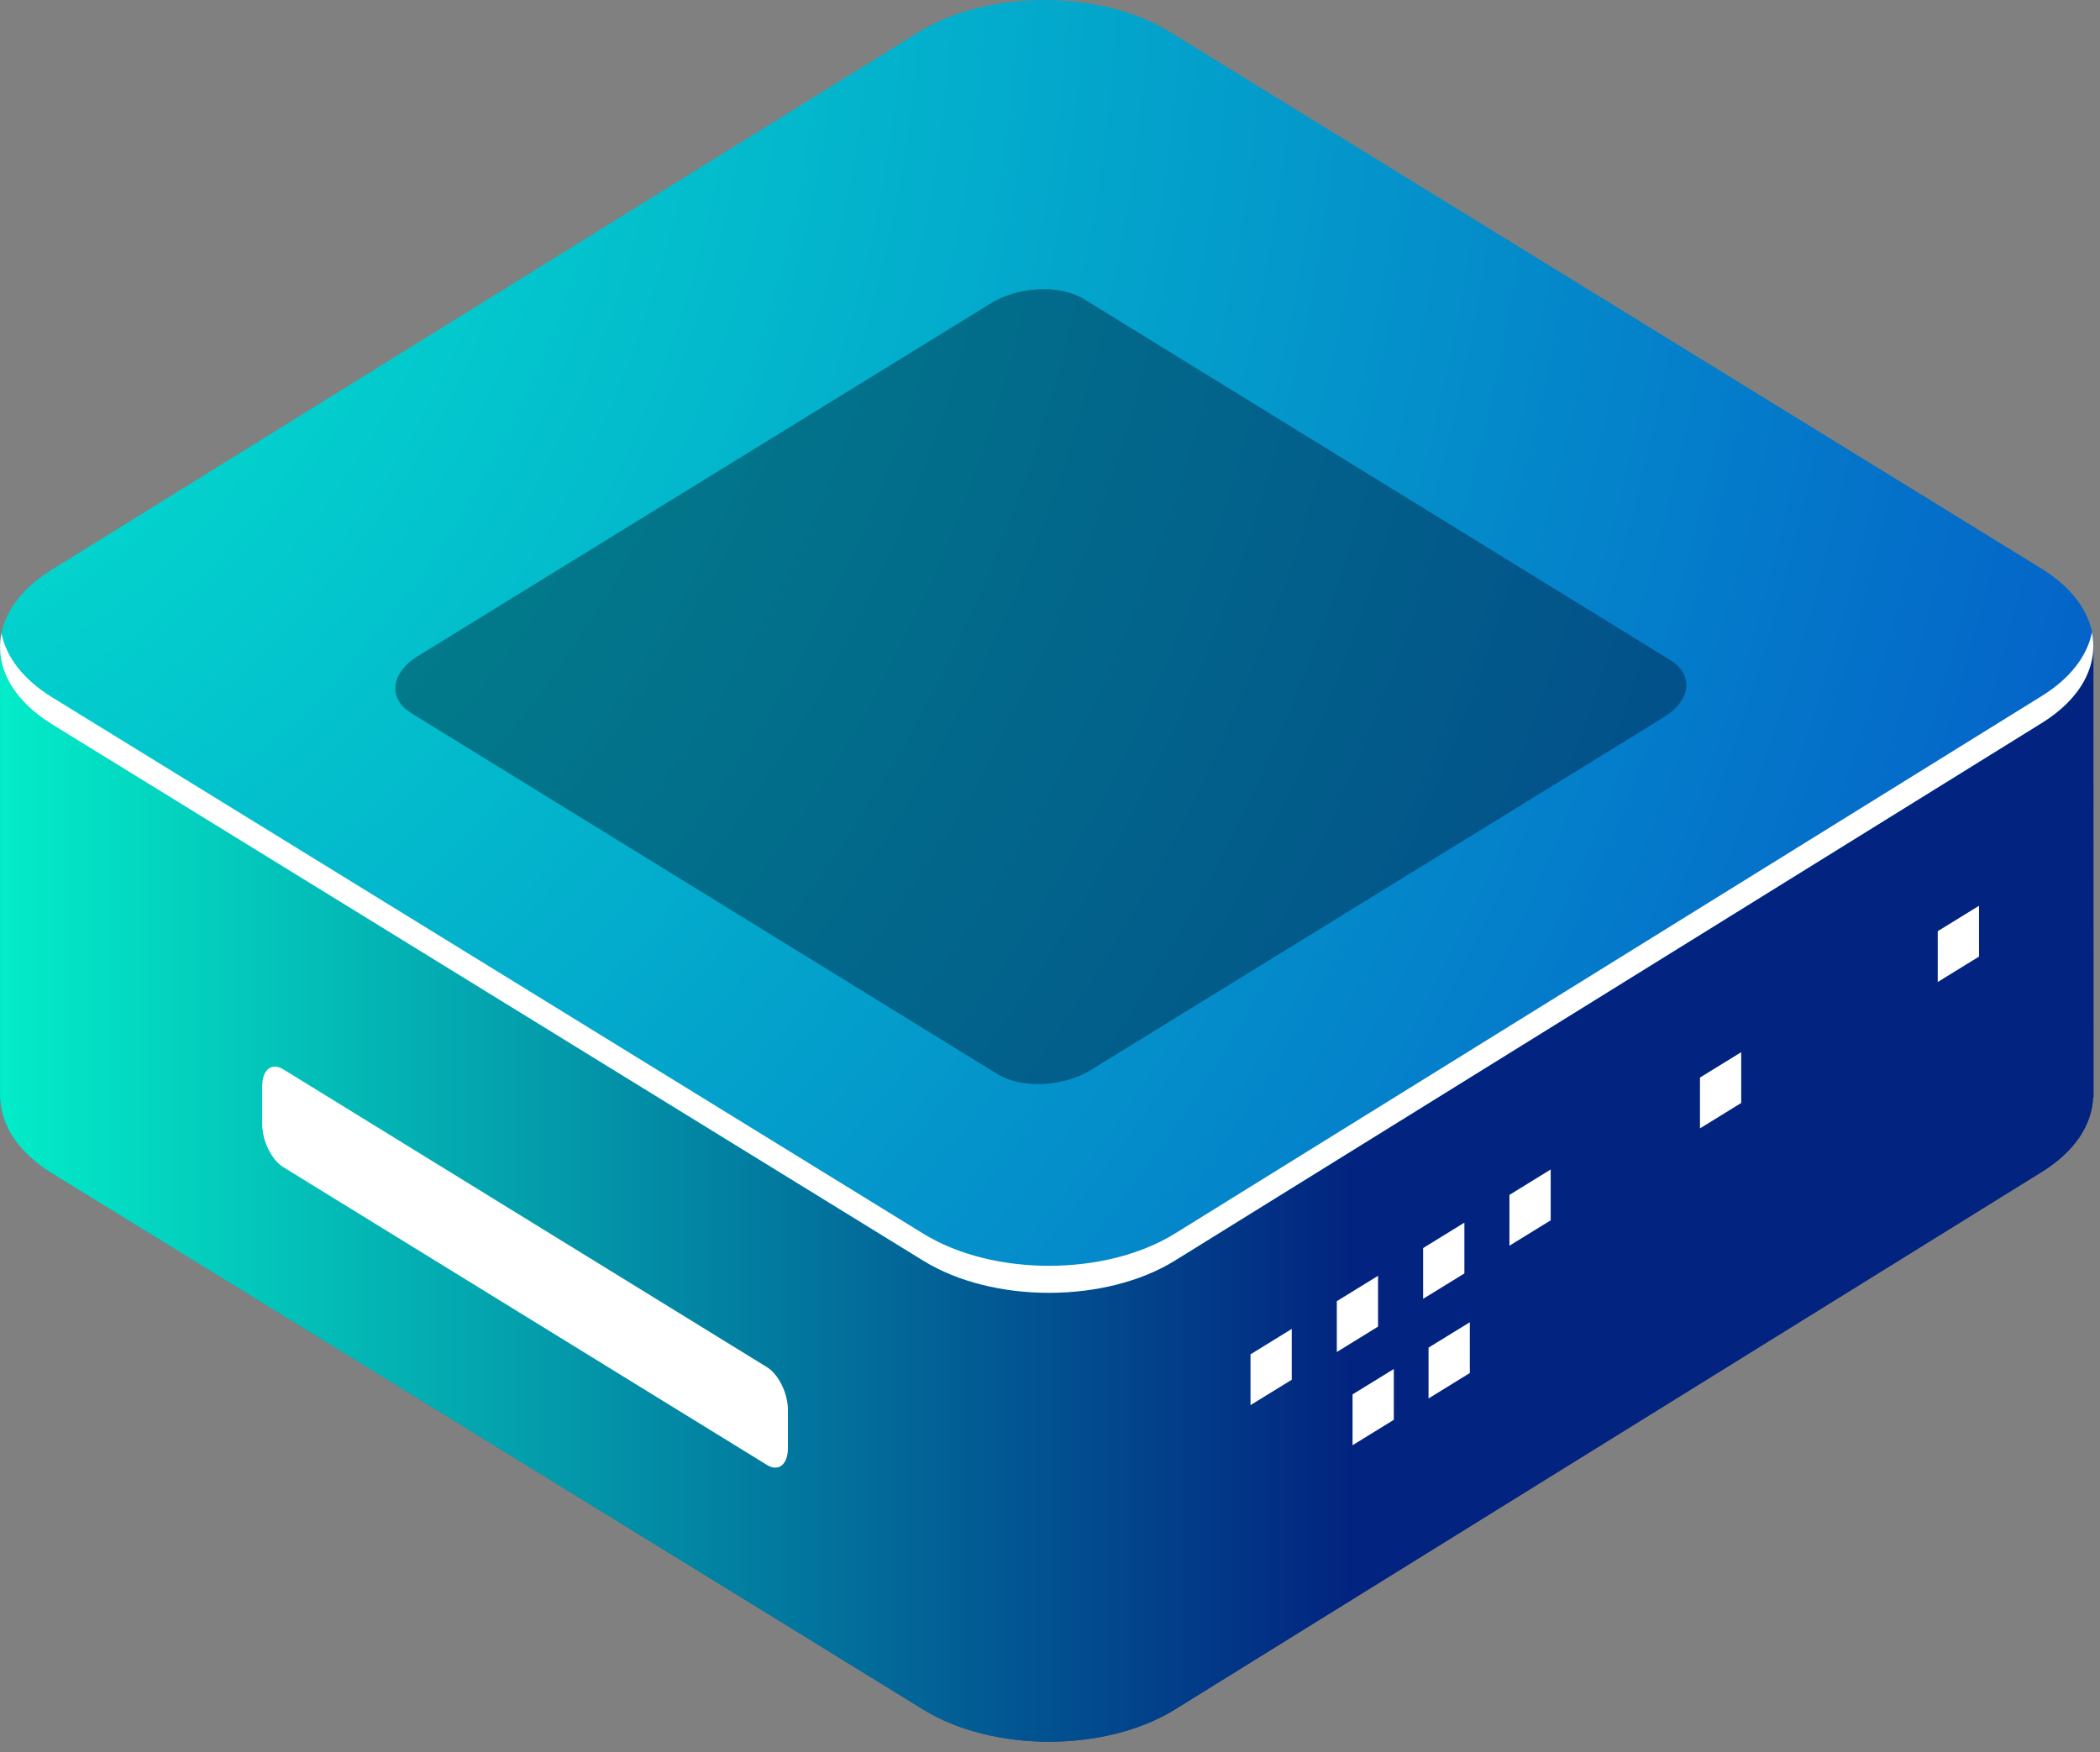 <svg width="157" height="131" viewBox="0 0 157 131" fill="none" xmlns="http://www.w3.org/2000/svg">
<rect x="0" y="0" width="157" height="131" fill="#808080" stroke="none"/>
<path d="M156.513 81.864L156.504 48.546L117.03 54.162L87.472 35.959C82.289 32.766 73.883 32.766 68.698 35.959L64.094 39.079L0.004 48.2V81.907C0.004 81.927 0.004 81.944 0.004 81.963V82.122L0.027 82.117C0.1 84.148 1.369 86.165 3.886 87.716L69.04 127.836C74.226 131.029 82.629 131.029 87.815 127.836L152.624 87.641C155.134 86.097 156.401 84.085 156.481 82.061L156.513 82.056V81.864Z" fill="url(#paint0_linear_346_791)"/>
<path d="M156.513 81.864L156.504 48.546L117.03 54.162L87.472 35.959C82.289 32.766 73.883 32.766 68.698 35.959L64.094 39.079L0.004 48.2V81.907C0.004 81.927 0.004 81.944 0.004 81.963V82.122L0.027 82.117C0.1 84.148 1.369 86.165 3.886 87.716L69.04 127.836C74.226 131.029 82.629 131.029 87.815 127.836L152.624 87.641C155.134 86.097 156.401 84.085 156.481 82.061L156.513 82.056V81.864Z" fill="url(#paint1_linear_346_791)"/>
<path d="M152.624 42.515L87.472 2.395C82.286 -0.798 73.883 -0.798 68.697 2.395L3.888 42.59C-1.296 45.783 -1.296 50.959 3.888 54.152L69.042 94.272C74.225 97.465 82.631 97.465 87.817 94.272L152.626 54.076C157.81 50.883 157.81 45.708 152.624 42.515Z" fill="url(#paint2_radial_346_791)"/>
<path d="M152.623 52.056L87.814 92.252C82.628 95.445 74.222 95.445 69.039 92.252L3.884 52.132C1.711 50.792 0.462 49.105 0.11 47.361C-0.377 49.777 0.875 52.297 3.884 54.151L69.039 94.271C74.222 97.464 82.628 97.464 87.814 94.271L152.623 54.075C155.633 52.222 156.884 49.701 156.398 47.285C156.048 49.029 154.797 50.719 152.623 52.056Z" fill="white"/>
<path d="M96.573 103.167L93.49 105.064V101.267L96.573 99.367V103.167Z" fill="white"/>
<path d="M103.026 99.192L99.943 101.092V97.292L103.026 95.393V99.192Z" fill="white"/>
<path d="M109.48 95.217L106.395 97.117V93.32L109.48 91.42V95.217Z" fill="white"/>
<path d="M104.204 106.163L101.119 108.062V104.263L104.204 102.363V106.163Z" fill="white"/>
<path d="M109.886 102.664L106.801 104.564V100.764L109.886 98.867V102.664Z" fill="white"/>
<path d="M130.176 82.471L127.094 84.371V80.571L130.176 78.674V82.471Z" fill="white"/>
<path d="M147.954 71.526L144.869 73.426V69.626L147.954 67.727V71.526Z" fill="white"/>
<path d="M115.933 91.245L112.848 93.144V89.345L115.933 87.445V91.245Z" fill="white"/>
<path opacity="0.4" d="M74.588 80.322L30.755 53.329C28.974 52.231 29.198 50.317 31.255 49.048L74.091 22.671C76.148 21.405 79.26 21.266 81.041 22.364L124.875 49.357C126.656 50.455 126.432 52.37 124.375 53.639L81.539 80.015C79.482 81.282 76.37 81.418 74.588 80.322Z" fill="#02122B"/>
<path d="M57.342 109.538L21.17 87.263C20.306 86.732 19.605 85.305 19.605 84.077V81.213C19.605 79.986 20.306 79.421 21.17 79.951L57.342 102.227C58.205 102.758 58.906 104.185 58.906 105.412V108.276C58.906 109.506 58.205 110.071 57.342 109.538Z" fill="white"/>
<defs>
<linearGradient id="paint0_linear_346_791" x1="-9.409" y1="81.901" x2="100.958" y2="81.901" gradientUnits="userSpaceOnUse">
<stop stop-color="#01C8EF"/>
<stop offset="0.13" stop-color="#04B1DD"/>
<stop offset="0.547" stop-color="#0E6BA7"/>
<stop offset="0.848" stop-color="#154085"/>
<stop offset="1" stop-color="#172F78"/>
</linearGradient>
<linearGradient id="paint1_linear_346_791" x1="-9.409" y1="81.899" x2="100.958" y2="81.899" gradientUnits="userSpaceOnUse">
<stop stop-color="#03FFCF"/>
<stop offset="1" stop-color="#022480"/>
</linearGradient>
<radialGradient id="paint2_radial_346_791" cx="0" cy="0" r="1" gradientUnits="userSpaceOnUse" gradientTransform="translate(-28.98 -6.371) scale(246.473 262.883)">
<stop stop-color="#03FFCF"/>
<stop offset="1" stop-color="#0439C7"/>
</radialGradient>
</defs>
</svg>

